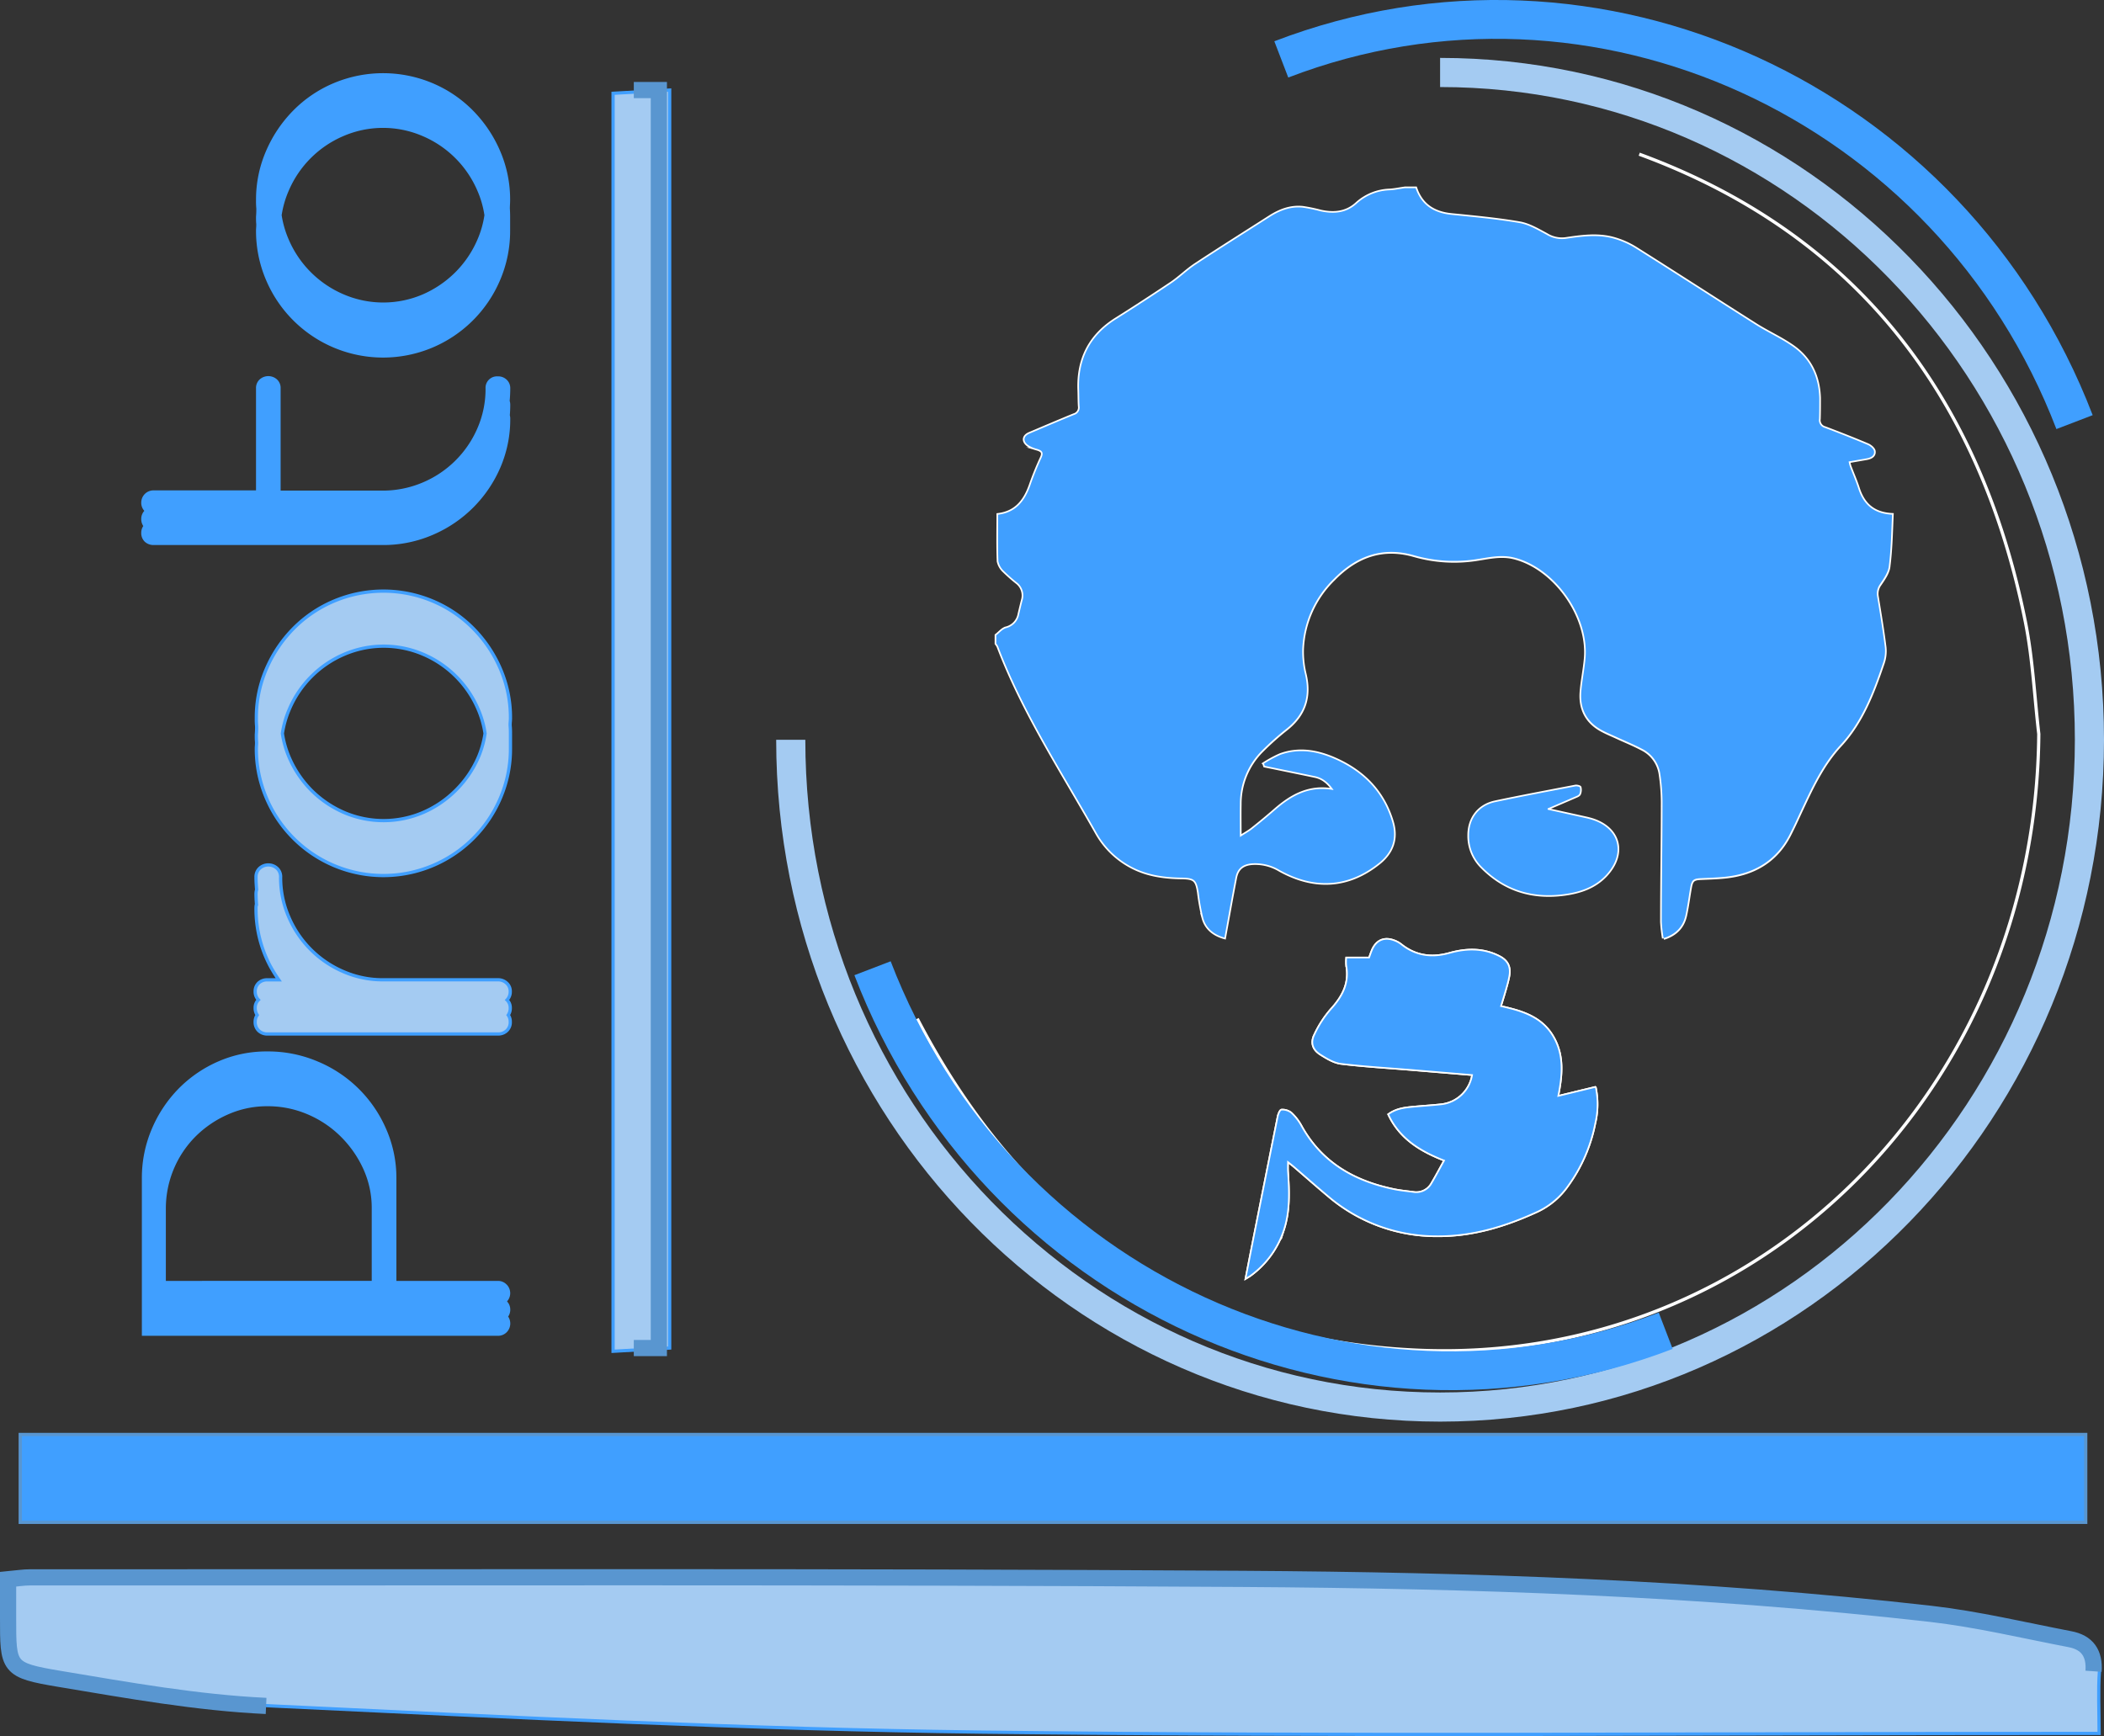 <svg xmlns="http://www.w3.org/2000/svg" viewBox="0 0 649.89 536.31"><rect x="0" y="0" width="649.89" height="536.31" fill="#333333" stroke="none"/><defs><style>.cls-1{fill:#a4cbf2;}.cls-1,.cls-7{stroke:#409fff;}.cls-1,.cls-2,.cls-4,.cls-6,.cls-7,.cls-8{stroke-miterlimit:10;}.cls-2,.cls-5{fill:#409fff;}.cls-2,.cls-8{stroke:#5996d0;}.cls-3,.cls-4,.cls-6,.cls-7,.cls-8{fill:none;}.cls-4{stroke:#fff;}.cls-6{stroke:#a4cbf2;stroke-width:9px;}.cls-7{stroke-width:12px;}.cls-8{stroke-width:5px;}</style></defs><g id="Calque_2" data-name="Calque 2"><g id="Calque_1-2" data-name="Calque 1"><g id="Calque_2-2" data-name="Calque 2"><g id="Calque_1-2-2" data-name="Calque 1-2"><g id="Calque_2-2-2" data-name="Calque 2-2"><g id="MobileBleu"><path class="cls-1" d="M648.48,516.29c-.43,6.08-.1,12.21-.1,19.2h-9c-111.93,0-223.87.94-335.78-.4C230.37,534.22,157.17,530.47,84,527c-21.33-1-42.59-4.82-63.69-8.34-16.17-2.7-16-3.39-16-19.07V487.88c2.54-.23,4.71-.61,6.88-.6,124.9.07,249.37-.32,374.43.47,71,.45,142,2.77,212.53,10.8,14.42,1.65,28.61,5.06,42.88,7.8C646.57,507.39,648.87,510.77,648.48,516.29Z"/><polygon class="cls-1" points="189.37 28.82 206.85 27.82 206.85 416.44 189.37 417.44 189.37 28.82"/><path class="cls-2" d="M6.25,443.14v27.15h638V443.14Z"/><path class="cls-3" d="M444.82,295.71c-1.6-2.82-4.26-2.75-7-2.35l-13.09,2-17,3c-.15,2.38,0,2.57,1.67,3.57,3.07,1.82,6.55,2,9.94,2.39,7.12.87,14.26,1.63,21.4,2.41,1.57.17,3.25.08,4.11-1.43A9.26,9.26,0,0,0,444.82,295.71Z"/><path class="cls-4" d="M283.32,314.7c32.54,62.4,83.8,99.42,154.8,102.42,106,4.49,190.76-81.37,191.63-190.36-1.34-11.57-1.87-23.31-4.15-34.69C611.69,122.68,573.42,72.26,506.33,47.63m-13.8,299.29a48.65,48.65,0,0,1-8.37,19.3,23.63,23.63,0,0,1-9.33,7.89c-9.8,4.51-19.93,7.62-30.88,7.55a51.27,51.27,0,0,1-33.54-12.27c-3.59-3-7.09-6.11-10.59-9.11-.65-.55-1.33-1.07-2.22-1.79,0,1.31-.06,2.37,0,3.41.4,6.09.68,12.17-1.29,18.09a28.17,28.17,0,0,1-10.17,13.92c-.23.17-.48.31-1.09.68.78-4,1.47-7.55,2.18-11.15q3.82-19.26,7.67-38.5c.14-.7.63-1.9,1-1.9a4.28,4.28,0,0,1,2.78.86,15.66,15.66,0,0,1,3.06,3.9c6.31,11.51,16.51,17.3,28.94,19.83,1.92.39,3.89.57,5.84.83a5.58,5.58,0,0,0,5.89-2.91c1.35-2.27,2.57-4.61,4-7.16-7.32-2.83-13.78-6.62-17.31-14.07,2.2-1.58,4.63-1.9,7.07-2.14,2.94-.29,5.88-.46,8.82-.77a11.14,11.14,0,0,0,10-9.53l-18.32-1.53c-7.47-.62-15-1.05-22.39-1.94-2.19-.26-4.36-1.59-6.3-2.81-2.31-1.44-3-3.49-1.78-5.91a33.11,33.11,0,0,1,5.05-7.8c3.65-4,5.82-8.17,4.81-13.66a13.1,13.1,0,0,1,0-2.17h7c.35-.93.6-1.74.94-2.51,1.26-2.93,3.64-3.95,6.61-2.8a7.56,7.56,0,0,1,2.08,1.15c4.51,3.6,9.53,4.26,15,2.75,5.19-1.46,10.31-1.6,15.26.89,2.62,1.32,3.54,3.18,3,6.06-.28,1.5-.72,3-1.14,4.46s-.95,3.16-1.49,4.94c6.41,1.42,12.58,3.11,16.2,9.18,3.5,5.88,2.83,12.13,1.49,18.7l11.68-2.83A25.07,25.07,0,0,1,492.53,346.92ZM496,270.39c-3.48,3.69-8,5.18-12.82,5.83-9.83,1.32-18.39-1.28-25.42-8.39a13.43,13.43,0,0,1-4-9.79c0-5.2,3-9.17,8.08-10.25,8.23-1.74,16.51-3.28,24.77-4.87.45-.08,1.35.14,1.39.35a3.2,3.2,0,0,1-.17,2c-.24.46-1,.68-1.53.92-2.75,1.2-5.51,2.37-8.26,3.55v.39l11.87,2.62c.41.09.83.2,1.24.31C500.15,255.54,502.4,263.55,496,270.39ZM583.42,175c-.23,1.93-1.57,3.83-2.73,5.53a4.9,4.9,0,0,0-.87,3.8c.85,5.21,1.73,10.43,2.38,15.66a11.3,11.3,0,0,1-.56,4.86c-3.09,9.13-6.57,18.22-13.17,25.34-5.9,6.38-9.21,14-12.78,21.59-.91,2-1.81,3.9-2.78,5.82-4.09,8.26-11.09,12.39-20.09,13.31-2.51.26-5,.32-7.55.44-2.18.1-2.77.58-3.16,2.78-.52,2.9-.87,5.84-1.51,8.72-.8,3.57-3.06,5.85-6.74,7a43.11,43.11,0,0,1-.57-5.05c0-12,.21-24,.22-36a59.46,59.46,0,0,0-.71-9.89,10.35,10.35,0,0,0-5.67-7.57c-2.49-1.32-5.12-2.38-7.68-3.56-1.72-.8-3.5-1.5-5.14-2.45-4.45-2.59-6.29-6.63-5.88-11.64.28-3.43,1-6.81,1.3-10.23,1.17-13.2-9.62-28.23-22.29-31.23-3.72-.87-7.32-.06-11,.51a45,45,0,0,1-19.54-1.12c-9.9-2.86-18,.19-24.94,7.28a32.1,32.1,0,0,0-9.7,21.7,29.11,29.11,0,0,0,.82,7.66c1.67,7-.16,12.55-5.81,17a86.3,86.3,0,0,0-7.43,6.62A23.14,23.14,0,0,0,383,248.44c-.06,3.24,0,6.48,0,10.15,1.47-1,2.7-1.62,3.77-2.48q3.6-2.85,7.05-5.85c5.08-4.44,10.6-7.6,18.11-6.19-1.63-2.37-3.37-3.79-5.77-4.29-5.16-1.08-10.33-2.13-15.5-3.19-.08-.23-.15-.46-.22-.69a37.1,37.1,0,0,1,5-2.7c5.84-2.13,11.57-1.08,17,1.34,8.68,3.86,14.87,10.14,17.6,19.43,1.5,5.1,0,9.34-4.12,12.63-9.33,7.47-19.75,8.23-30.61,2.21a14.66,14.66,0,0,0-8.62-2.09c-2.89.26-4.54,1.59-5.09,4.45-1.17,6.09-2.25,12.19-3.39,18.46-3-.83-5.58-2.61-6.52-5.94a68.08,68.08,0,0,1-1.44-8c-.62-3.89-1.29-4.51-5.29-4.57-5.59-.07-11-.84-16-3.64a26.37,26.37,0,0,1-10.13-10c-10.73-19-22.73-37.27-30.52-57.79a4.86,4.86,0,0,0-.58-.89v-2.54c1-.76,1.9-1.91,3-2.21a5.45,5.45,0,0,0,4.11-4.46c.33-1.37.65-2.75,1-4.1a5.09,5.09,0,0,0-1.8-5.61,50.17,50.17,0,0,1-3.87-3.41,5.77,5.77,0,0,1-1.79-3.07c-.19-4.77-.08-9.54-.08-14.4,5.51-.68,8.24-4.25,9.94-9,1-2.89,2.16-5.75,3.45-8.54.78-1.67.21-2.31-1.32-2.77a9.21,9.21,0,0,1-2.84-1.23c-1.63-1.21-1.38-2.73.46-3.51,4.58-1.94,9.15-3.89,13.75-5.77a2.36,2.36,0,0,0,1.71-2.66c-.11-1.65-.08-3.31-.14-5-.37-9.46,3.29-16.79,11.36-21.89,5.79-3.63,11.51-7.37,17.14-11.14,2.58-1.75,4.82-4,7.43-5.73,7.59-5,15.29-9.83,22.94-14.73,3.13-2,6.49-3.3,10.26-2.89a49.75,49.75,0,0,1,5.4,1.12c4.1.91,8,.61,11.23-2.37a15.9,15.9,0,0,1,10.2-4.11c1.56-.09,3.11-.43,4.67-.65h3.32c1.81,5.29,5.69,7.69,11.09,8.23,7,.7,14.08,1.35,21,2.54,2.91.5,5.69,2.17,8.36,3.6a9.07,9.07,0,0,0,5.77,1.29c4.93-.72,9.92-1.46,14.83-.12a26.05,26.05,0,0,1,7,3.08c12.38,7.79,24.65,15.75,37,23.57,3.73,2.36,7.82,4.18,11.43,6.71,5.44,3.79,8,9.3,8.21,15.93,0,2.15,0,4.31-.07,6.45a2.44,2.44,0,0,0,1.8,2.77c4.42,1.67,8.82,3.4,13.18,5.24.82.34,1.9,1.22,2,2,.16,1.45-1.13,2-2.44,2.21l-5.42.94c.09.46.21.93.34,1.39.86,2.29,1.87,4.55,2.62,6.88,1.57,4.9,4.66,7.86,10.46,8.15-.23,5.4-.33,10.68-1,15.94Z"/><path class="cls-4" d="M492.53,346.92a48.65,48.65,0,0,1-8.37,19.3,23.63,23.63,0,0,1-9.33,7.89c-9.8,4.51-19.93,7.62-30.88,7.55a51.27,51.27,0,0,1-33.54-12.27c-3.59-3-7.09-6.11-10.59-9.11-.65-.55-1.33-1.07-2.22-1.79,0,1.31-.06,2.37,0,3.41.4,6.09.68,12.17-1.29,18.09a28.17,28.17,0,0,1-10.17,13.92c-.23.17-.48.31-1.09.68.78-4,1.47-7.55,2.18-11.15q3.82-19.26,7.67-38.5c.14-.7.63-1.9,1-1.9a4.28,4.28,0,0,1,2.78.86,15.66,15.66,0,0,1,3.06,3.9c6.31,11.51,16.51,17.3,28.94,19.83,1.92.39,3.89.57,5.84.83a5.58,5.58,0,0,0,5.89-2.91c1.35-2.27,2.57-4.61,4-7.16-7.32-2.83-13.78-6.62-17.31-14.07,2.2-1.58,4.63-1.9,7.07-2.14,2.94-.29,5.88-.46,8.82-.77a11.14,11.14,0,0,0,10-9.53l-18.32-1.53c-7.47-.62-15-1.05-22.39-1.94-2.19-.26-4.36-1.59-6.3-2.81-2.31-1.44-3-3.49-1.78-5.91a33.11,33.11,0,0,1,5.05-7.8c3.65-4,5.82-8.17,4.81-13.66a13.1,13.1,0,0,1,0-2.17h7c.35-.93.6-1.74.94-2.51,1.26-2.93,3.64-3.95,6.61-2.8a7.56,7.56,0,0,1,2.08,1.15c4.51,3.6,9.53,4.26,15,2.75,5.19-1.46,10.31-1.6,15.26.89,2.62,1.32,3.54,3.18,3,6.06-.28,1.5-.72,3-1.14,4.46s-.95,3.16-1.49,4.94c6.41,1.42,12.58,3.11,16.2,9.18,3.5,5.88,2.83,12.13,1.49,18.7l11.68-2.83A25.07,25.07,0,0,1,492.53,346.92Z"/><path class="cls-5" d="M492.53,346.92a48.65,48.65,0,0,1-8.37,19.3,23.63,23.63,0,0,1-9.33,7.89c-9.8,4.51-19.93,7.62-30.88,7.55a51.27,51.27,0,0,1-33.54-12.27c-3.59-3-7.09-6.11-10.59-9.11-.65-.55-1.33-1.07-2.22-1.79,0,1.31-.06,2.37,0,3.41.4,6.09.68,12.17-1.29,18.09a28.17,28.17,0,0,1-10.17,13.92c-.23.17-.48.31-1.09.68.78-4,1.47-7.55,2.18-11.15q3.82-19.26,7.67-38.5c.14-.7.63-1.9,1-1.9a4.28,4.28,0,0,1,2.78.86,15.66,15.66,0,0,1,3.06,3.9c6.31,11.51,16.51,17.3,28.94,19.83,1.92.39,3.89.57,5.84.83a5.58,5.58,0,0,0,5.89-2.91c1.35-2.27,2.57-4.61,4-7.16-7.32-2.83-13.78-6.62-17.31-14.07,2.2-1.58,4.63-1.9,7.07-2.14,2.94-.29,5.88-.46,8.82-.77a11.14,11.14,0,0,0,10-9.53l-18.32-1.53c-7.47-.62-15-1.05-22.39-1.94-2.19-.26-4.36-1.59-6.3-2.81-2.31-1.44-3-3.49-1.78-5.91a33.11,33.11,0,0,1,5.05-7.8c3.65-4,5.82-8.17,4.81-13.66a13.1,13.1,0,0,1,0-2.17h7c.35-.93.6-1.74.94-2.51,1.26-2.93,3.64-3.95,6.61-2.8a7.56,7.56,0,0,1,2.08,1.15c4.51,3.6,9.53,4.26,15,2.75,5.19-1.46,10.31-1.6,15.26.89,2.62,1.32,3.54,3.18,3,6.06-.28,1.5-.72,3-1.14,4.46s-.95,3.16-1.49,4.94c6.41,1.42,12.58,3.11,16.2,9.18,3.5,5.88,2.83,12.13,1.49,18.7l11.68-2.83A25.07,25.07,0,0,1,492.53,346.92Z"/><path class="cls-5" d="M496,270.39c-3.48,3.69-8,5.18-12.82,5.83-9.83,1.32-18.39-1.28-25.42-8.39a13.43,13.43,0,0,1-4-9.79c0-5.2,3-9.17,8.08-10.25,8.23-1.74,16.51-3.28,24.77-4.87.45-.08,1.35.14,1.39.35a3.2,3.2,0,0,1-.17,2c-.24.46-1,.68-1.53.92-2.75,1.2-5.51,2.37-8.26,3.55v.39l11.87,2.62c.41.09.83.2,1.24.31C500.15,255.54,502.4,263.55,496,270.39Z"/><path class="cls-5" d="M580.69,180.46a4.9,4.9,0,0,0-.87,3.8c.85,5.21,1.73,10.43,2.38,15.66a11.3,11.3,0,0,1-.56,4.86c-3.09,9.13-6.57,18.22-13.17,25.34-5.9,6.38-9.21,14-12.78,21.59-.91,2-1.81,3.9-2.78,5.82-4.09,8.28-11.09,12.41-20.09,13.33-2.51.26-5,.32-7.55.44-2.18.1-2.77.58-3.16,2.78-.52,2.9-.87,5.84-1.51,8.72-.8,3.57-3.06,5.85-6.74,7a43.11,43.11,0,0,1-.57-5.05c0-12,.21-24,.22-36a59.46,59.46,0,0,0-.71-9.89,10.35,10.35,0,0,0-5.67-7.57c-2.49-1.32-5.12-2.38-7.68-3.56-1.72-.8-3.5-1.5-5.14-2.45-4.45-2.59-6.29-6.63-5.88-11.64.28-3.43,1-6.81,1.3-10.23,1.17-13.2-9.62-28.23-22.29-31.23-3.72-.87-7.32-.06-11,.51a45,45,0,0,1-19.54-1.12c-9.9-2.86-18,.19-24.94,7.28a32.1,32.1,0,0,0-9.7,21.7,29.11,29.11,0,0,0,.82,7.66c1.67,7-.16,12.55-5.81,17a86.3,86.3,0,0,0-7.43,6.62A23.14,23.14,0,0,0,383,248.44c-.06,3.24,0,6.48,0,10.15,1.47-1,2.7-1.62,3.77-2.48q3.6-2.85,7.05-5.85c5.08-4.44,10.6-7.6,18.11-6.19-1.63-2.37-3.37-3.79-5.77-4.29-5.16-1.08-10.33-2.13-15.5-3.19-.08-.23-.15-.46-.22-.69a37.1,37.1,0,0,1,5-2.7c5.84-2.13,11.57-1.08,17,1.34,8.68,3.86,14.87,10.14,17.6,19.43,1.5,5.1,0,9.34-4.12,12.63-9.33,7.47-19.75,8.23-30.61,2.21a14.66,14.66,0,0,0-8.62-2.09c-2.89.26-4.54,1.59-5.09,4.45-1.17,6.09-2.25,12.19-3.39,18.46-3-.83-5.58-2.61-6.52-5.94a68.08,68.08,0,0,1-1.44-8c-.62-3.89-1.29-4.51-5.29-4.57-5.59-.07-11-.84-16-3.64a26.37,26.37,0,0,1-10.13-10c-10.73-19-22.73-37.27-30.52-57.79a4.86,4.86,0,0,0-.58-.89v-2.54c1-.76,1.9-1.91,3-2.21a5.45,5.45,0,0,0,4.11-4.46c.33-1.37.65-2.75,1-4.1a5.09,5.09,0,0,0-1.8-5.61,50.17,50.17,0,0,1-3.87-3.41,5.77,5.77,0,0,1-1.79-3.07c-.19-4.77-.08-9.54-.08-14.4,5.51-.68,8.24-4.25,9.94-9,1-2.89,2.16-5.75,3.45-8.54.78-1.67.21-2.31-1.32-2.77a9.21,9.21,0,0,1-2.84-1.23c-1.63-1.21-1.38-2.73.46-3.51,4.58-1.94,9.15-3.89,13.75-5.77a2.36,2.36,0,0,0,1.71-2.66c-.11-1.65-.08-3.31-.14-5-.37-9.46,3.29-16.79,11.36-21.89,5.79-3.63,11.51-7.37,17.14-11.14,2.58-1.75,4.82-4,7.43-5.73,7.59-5,15.29-9.83,22.94-14.73,3.13-2,6.49-3.3,10.26-2.89a49.75,49.75,0,0,1,5.4,1.12c4.1.91,8,.61,11.23-2.37a15.9,15.9,0,0,1,10.2-4.11c1.56-.09,3.11-.43,4.67-.65h3.32c1.81,5.29,5.69,7.69,11.09,8.23,7,.7,14.08,1.35,21,2.54,2.91.5,5.69,2.17,8.36,3.6a9.07,9.07,0,0,0,5.77,1.29c4.93-.72,9.92-1.46,14.83-.12a26.05,26.05,0,0,1,7,3.08c12.38,7.79,24.65,15.75,37,23.57,3.73,2.36,7.82,4.18,11.43,6.71,5.44,3.79,8,9.3,8.21,15.93,0,2.15,0,4.31-.07,6.45a2.44,2.44,0,0,0,1.8,2.77c4.42,1.67,8.82,3.4,13.18,5.24.82.34,1.9,1.22,2,2,.16,1.45-1.13,2-2.44,2.21l-5.42.94c.09.46.21.93.34,1.39.86,2.29,1.87,4.55,2.62,6.88,1.57,4.9,4.66,7.86,10.46,8.15-.23,5.35-.33,10.68-1,15.94C583.19,176.86,581.82,178.76,580.69,180.46Z"/><path class="cls-3" d="M444.88,305.39c-.86,1.51-2.54,1.6-4.11,1.43-7.14-.78-14.28-1.54-21.4-2.41-3.39-.42-6.87-.57-9.94-2.39-1.69-1-1.82-1.19-1.67-3.57l16.95-3q6.54-1.11,13.09-2c2.71-.4,5.37-.47,7,2.35A9.26,9.26,0,0,1,444.88,305.39Z"/></g></g><path class="cls-6" d="M444.82,22.39c110.78,0,200.57,92.29,200.57,206.14S555.6,434.67,444.82,434.67s-200.57-92.3-200.57-206.14"/><path class="cls-7" d="M395.77,18.35C493-19,602.71,31.19,640.79,130.4"/><path class="cls-5" d="M157.49,64.39c0-.84.08-1.69.08-2.54a37.72,37.72,0,0,0-3.08-15.19,40.41,40.41,0,0,0-8.39-12.5,38.48,38.48,0,0,0-12.5-8.47,39.36,39.36,0,0,0-30.54,0,38.59,38.59,0,0,0-12.5,8.47,40.59,40.59,0,0,0-8.39,12.5,37.73,37.73,0,0,0-3.09,15.19,23.86,23.86,0,0,0,.09,2.54,23.86,23.86,0,0,1-.09,2.53c0,.85,0,1.44.06,2.15s-.06,1.42-.06,2.14a38.57,38.57,0,0,0,3.09,15.28,39.26,39.26,0,0,0,72.32,0,38.39,38.39,0,0,0,3.08-15.28c0-.72,0-1.43,0-2.14s0-1.43,0-2.15S157.54,65.18,157.49,64.39ZM140.64,84.11a32.74,32.74,0,0,1-10,6.81,31,31,0,0,1-24.53,0,32.18,32.18,0,0,1-16.9-16.85A30.54,30.54,0,0,1,87,66.48a30.1,30.1,0,0,1,2.19-7.58,32,32,0,0,1,16.85-16.85,30.85,30.85,0,0,1,24.53,0A32,32,0,0,1,147.45,58.9a29.67,29.67,0,0,1,2.18,7.58,30.1,30.1,0,0,1-2.18,7.59A32.22,32.22,0,0,1,140.64,84.11Z"/><path class="cls-5" d="M156.47,396.81a3.63,3.63,0,0,0-2.69-1.11H122.44V364.05a37.47,37.47,0,0,0-3.16-15.27,39.54,39.54,0,0,0-21.21-20.89,39.11,39.11,0,0,0-15.51-3.08,37.08,37.08,0,0,0-15.11,3.08,39,39,0,0,0-12.26,8.39,40,40,0,0,0-8.31,12.5,38.46,38.46,0,0,0-3.06,15.27v48.61h110a3.71,3.71,0,0,0,2.69-1.11,3.83,3.83,0,0,0,.45-4.83,3.7,3.7,0,0,0,.65-2.15,3.59,3.59,0,0,0-1-2.53,3.8,3.8,0,0,0-.12-5.23ZM51.23,395.7V373.39a31.51,31.51,0,0,1,9.18-22.31,32.77,32.77,0,0,1,10-6.8,29.57,29.57,0,0,1,12.18-2.54,31.1,31.1,0,0,1,12.51,2.54,32.44,32.44,0,0,1,10.2,6.88,33.77,33.77,0,0,1,7,10.13,29,29,0,0,1,2.52,12.1v22.29Z"/><path class="cls-1" d="M156.47,303.68a3.8,3.8,0,0,0-2.69-1H118.33a30.3,30.3,0,0,1-12.27-2.53A32.06,32.06,0,0,1,89.21,283.3,30.3,30.3,0,0,1,86.68,271a3.56,3.56,0,0,0-1.11-2.77,4,4,0,0,0-5.38,0A3.63,3.63,0,0,0,79.08,271c0,1.3.08,2.57.19,3.83a4.71,4.71,0,0,0-.19,1.24c0,1.1.06,2.17.14,3.23a4.75,4.75,0,0,0-.14,1.07,37.66,37.66,0,0,0,4.35,18,45.6,45.6,0,0,0,2.67,4.32H82.56a3.83,3.83,0,0,0-2.69,1,3.48,3.48,0,0,0-1.05,2.57,3.65,3.65,0,0,0,1,2.62,3.38,3.38,0,0,0-1,2.48,3.9,3.9,0,0,0,.63,2.22,3.55,3.55,0,0,0-.63,2.08,3.63,3.63,0,0,0,1.1,2.76,3.83,3.83,0,0,0,2.69,1h71.21a3.8,3.8,0,0,0,2.69-1,3.52,3.52,0,0,0,1.1-2.76,3.41,3.41,0,0,0-.63-2.08,3.75,3.75,0,0,0,.63-2.22,3.31,3.31,0,0,0-1-2.45,3.65,3.65,0,0,0,1-2.62A3.38,3.38,0,0,0,156.47,303.68Z"/><path class="cls-1" d="M154.59,206.66a40.41,40.41,0,0,0-8.39-12.5,38.56,38.56,0,0,0-12.5-8.46,39.28,39.28,0,0,0-30.54,0,38.67,38.67,0,0,0-12.5,8.46,40.59,40.59,0,0,0-8.39,12.5,37.78,37.78,0,0,0-3.09,15.2,23.68,23.68,0,0,0,.09,2.53,24.15,24.15,0,0,1-.09,2.54c0,.86,0,1.43.06,2.14s-.06,1.43-.06,2.15a38.56,38.56,0,0,0,3.09,15.27,39.25,39.25,0,0,0,72.32,0,38.38,38.38,0,0,0,3.08-15.27c0-.72,0-1.44,0-2.15s0-1.42,0-2.14,0-1.7-.08-2.54.08-1.68.08-2.53A37.89,37.89,0,0,0,154.59,206.66Zm-13.85,37.51a32.41,32.41,0,0,1-10,6.8,30.94,30.94,0,0,1-24.53,0,32.53,32.53,0,0,1-10-6.8,32.87,32.87,0,0,1-6.8-10,30.34,30.34,0,0,1-2.19-7.58A30.29,30.29,0,0,1,89.41,219a32.09,32.09,0,0,1,16.85-16.85,30.94,30.94,0,0,1,24.53,0A32.15,32.15,0,0,1,147.65,219a29.86,29.86,0,0,1,2.18,7.59,29.91,29.91,0,0,1-2.18,7.58A32.62,32.62,0,0,1,140.74,244.17Z"/><path class="cls-5" d="M156.47,117.27a3.71,3.71,0,0,0-2.69-1,3.55,3.55,0,0,0-3.8,3.28,4.51,4.51,0,0,0,0,.52,30.29,30.29,0,0,1-2.53,12.26,31.88,31.88,0,0,1-17,16.77A31.5,31.5,0,0,1,118,151.56H86.68V120a3.54,3.54,0,0,0-1.11-2.77,4,4,0,0,0-5.38,0A3.58,3.58,0,0,0,79.08,120v31.49H47.43a3.77,3.77,0,0,0-3.8,3.74v0a3.67,3.67,0,0,0,.95,2.58,3.64,3.64,0,0,0-.95,2.5,3.87,3.87,0,0,0,.62,2.19,3.72,3.72,0,0,0-.62,2.1,3.66,3.66,0,0,0,1.11,2.77,3.93,3.93,0,0,0,2.69,1H119a38.55,38.55,0,0,0,15.11-3.33,39.64,39.64,0,0,0,20.5-20.74,37.67,37.67,0,0,0,3-14.95,4.24,4.24,0,0,0-.13-1.07c.08-1.06.13-2.14.13-3.22a4.21,4.21,0,0,0-.18-1.23q.18-1.9.18-3.84A3.52,3.52,0,0,0,156.47,117.27Z"/><polyline class="cls-8" points="195.77 27.82 203.51 27.82 203.51 416.44 195.77 416.44"/></g></g><path class="cls-8" d="M82.19,527c-21.33-1-42.59-4.82-63.69-8.34-16.17-2.7-16-3.39-16-19.07V487.88c2.54-.23,4.71-.61,6.88-.6,124.9.07,249.37-.32,374.43.47,71,.45,142,2.77,212.53,10.8,14.42,1.65,28.61,5.06,42.88,7.8,5.53,1,7.83,4.42,7.44,9.94"/><path class="cls-7" d="M514.51,411.11c-97.24,37.33-206.94-12.84-245-112"/></g></g></svg>